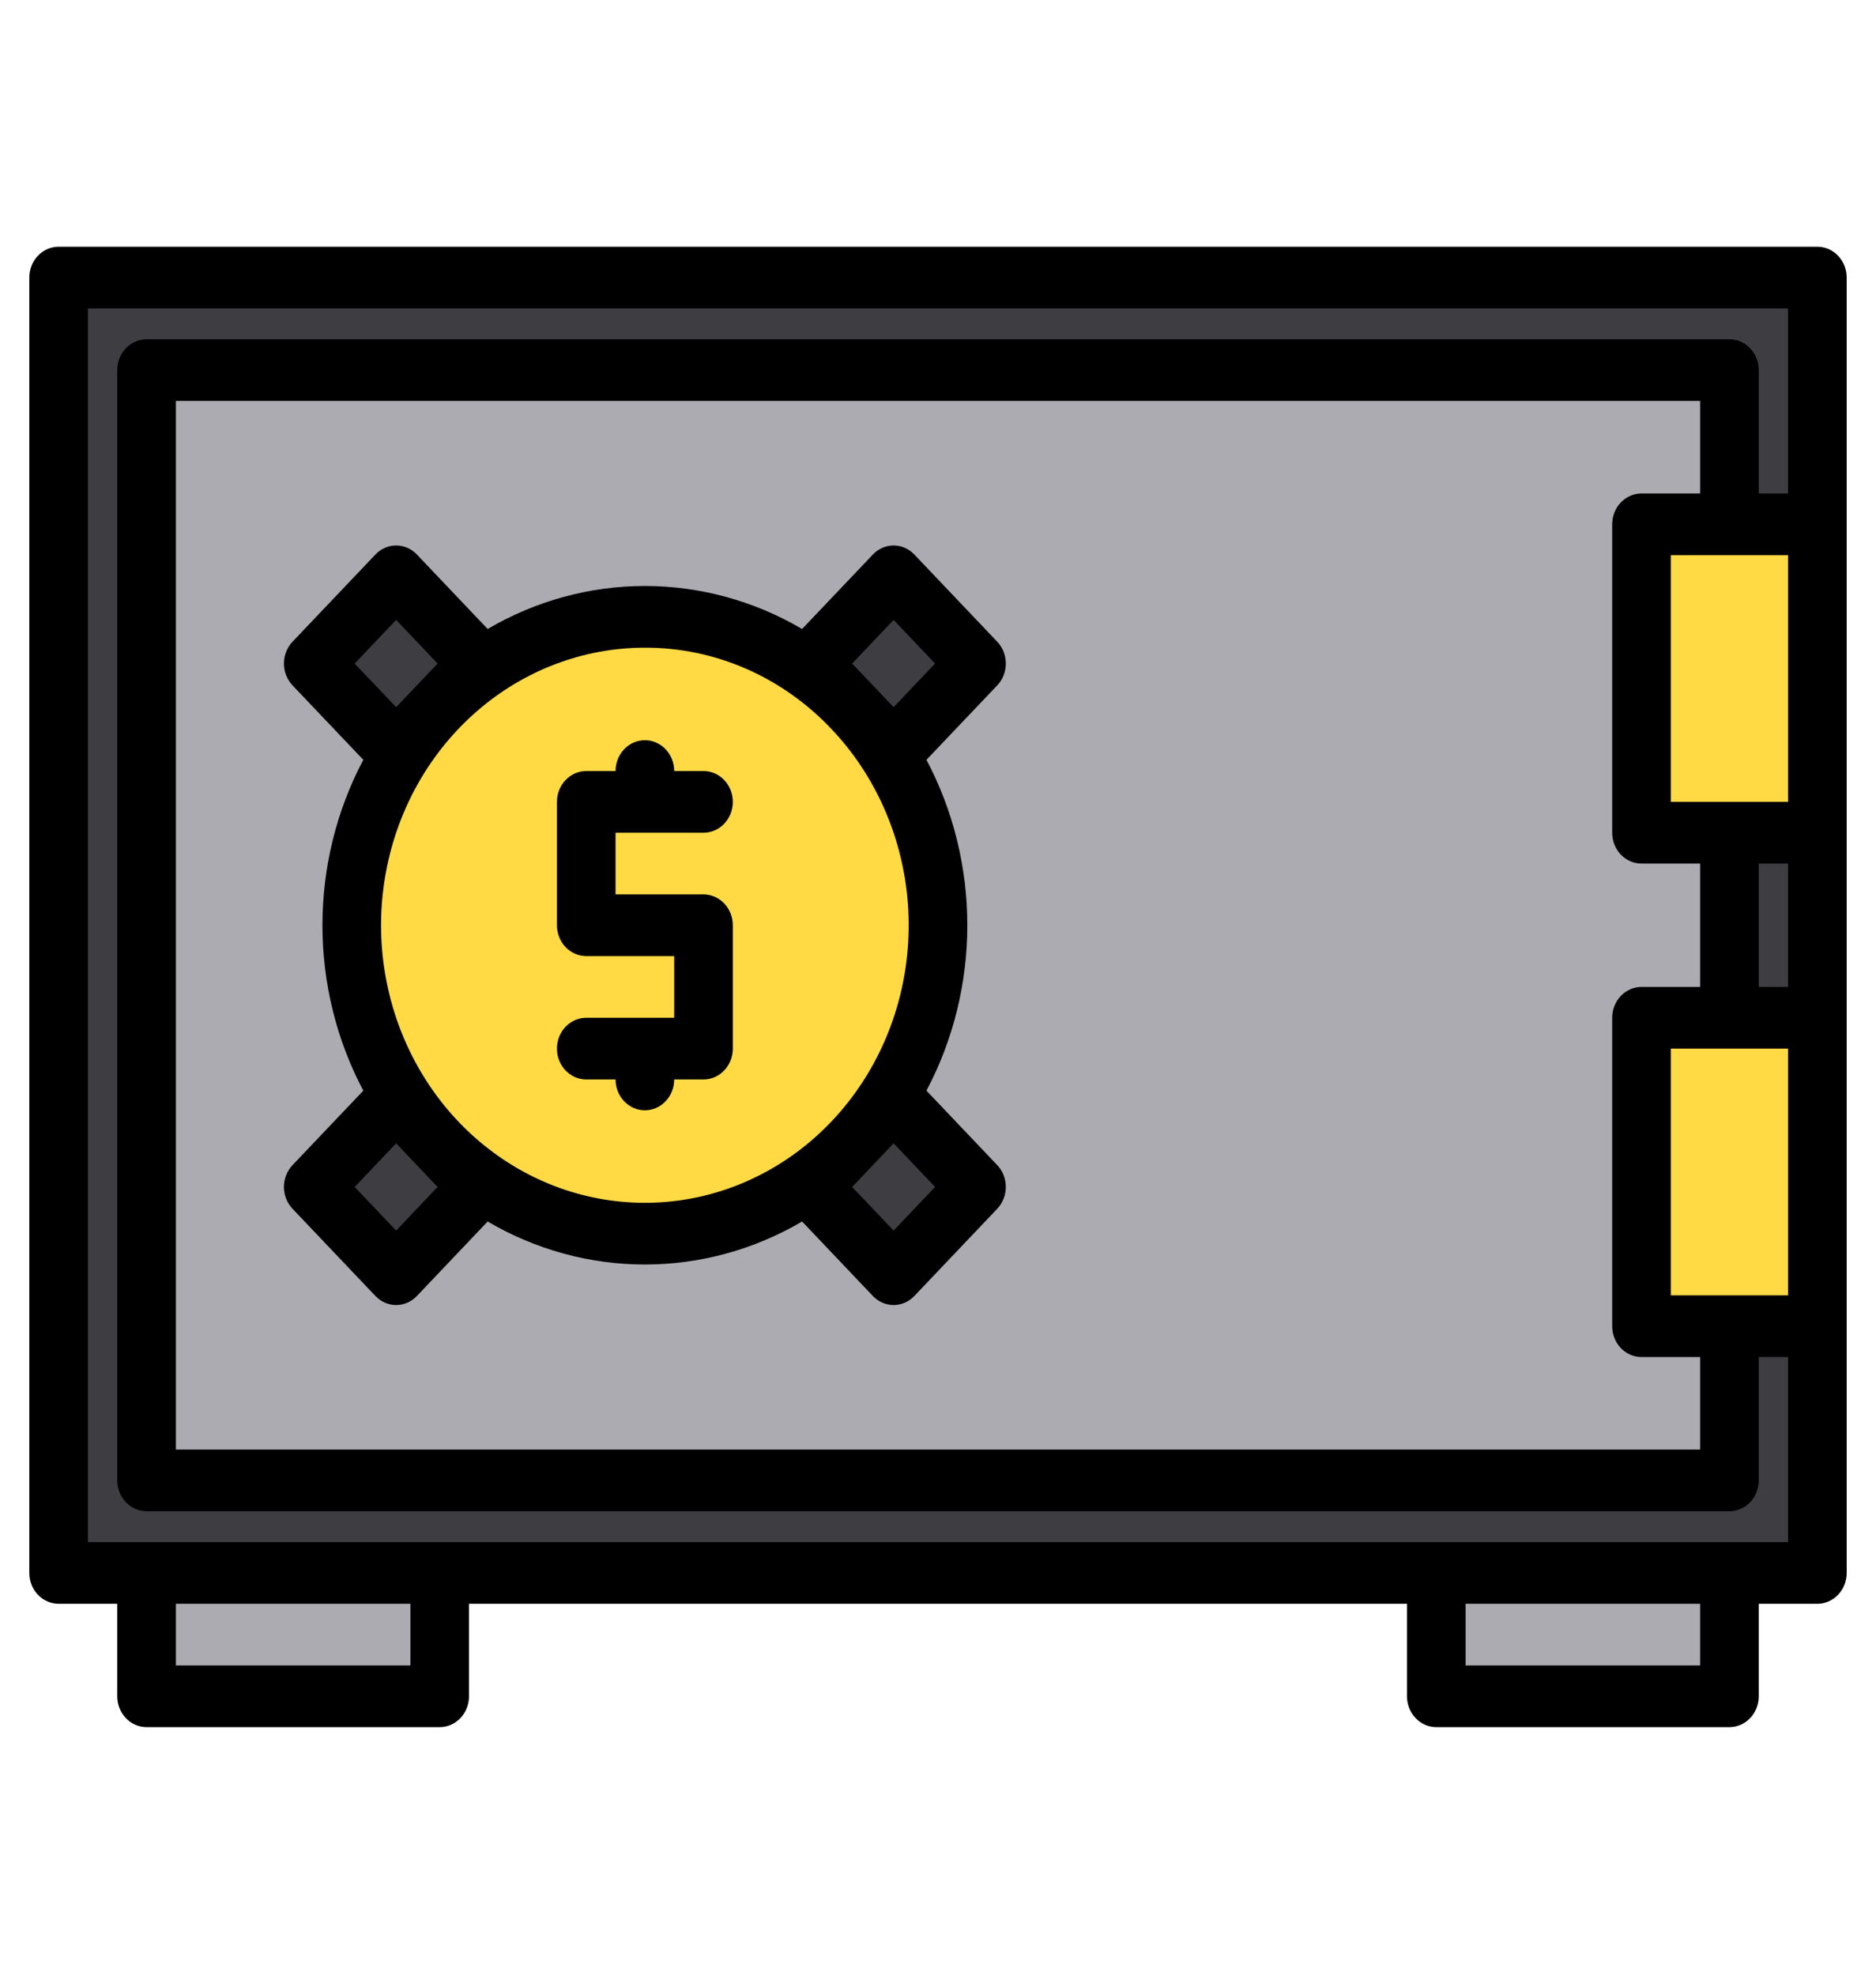<svg width="114" height="120" viewBox="0 0 114 120" fill="none" xmlns="http://www.w3.org/2000/svg">
<path d="M3.562 95.537L110.438 95.537L110.437 16.86L3.562 16.86L3.562 95.537Z" fill="#3E3D42"/>
<path d="M105.094 31.846V22.479H8.906V89.918H105.094V80.551" fill="#ACABB1"/>
<path d="M99.75 50.579H110.438V31.846H99.75V50.579Z" fill="#FFDA44"/>
<path d="M99.75 80.551H110.438V61.818H99.75V80.551Z" fill="#FFDA44"/>
<path d="M87.281 103.03H105.094V95.537H87.281V103.03Z" fill="#ACABB1"/>
<path d="M8.906 103.03H26.719V95.537H8.906V103.03Z" fill="#ACABB1"/>
<path d="M39.188 74.931C49.025 74.931 57 66.544 57 56.199C57 45.853 49.025 37.466 39.188 37.466C29.35 37.466 21.375 45.853 21.375 56.199C21.375 66.544 29.35 74.931 39.188 74.931Z" fill="#FFDA44"/>
<path d="M49.264 40.303L54.302 45.602L59.34 40.303L54.302 35.005L49.264 40.303Z" fill="#3E3D42"/>
<path d="M19.035 72.094L24.073 77.392L29.111 72.094L24.073 66.795L19.035 72.094Z" fill="#3E3D42"/>
<path d="M24.073 45.602L29.111 40.303L24.073 35.005L19.035 40.303L24.073 45.602Z" fill="#3E3D42"/>
<path d="M54.302 77.392L59.34 72.094L54.302 66.795L49.264 72.094L54.302 77.392Z" fill="#3E3D42"/>
<path d="M110.438 14.986H3.562C3.09 14.986 2.637 15.184 2.303 15.535C1.969 15.886 1.781 16.363 1.781 16.86V95.537C1.781 96.034 1.969 96.511 2.303 96.862C2.637 97.213 3.09 97.411 3.562 97.411H7.125V103.03C7.125 103.527 7.313 104.004 7.647 104.355C7.981 104.706 8.434 104.904 8.906 104.904H26.719C27.191 104.904 27.644 104.706 27.978 104.355C28.312 104.004 28.5 103.527 28.5 103.03V97.411H85.5V103.03C85.5 103.527 85.688 104.004 86.022 104.355C86.356 104.706 86.809 104.904 87.281 104.904H105.094C105.566 104.904 106.019 104.706 106.353 104.355C106.687 104.004 106.875 103.527 106.875 103.03V97.411H110.438C110.91 97.411 111.363 97.213 111.697 96.862C112.031 96.511 112.219 96.034 112.219 95.537V16.86C112.219 16.363 112.031 15.886 111.697 15.535C111.363 15.184 110.91 14.986 110.438 14.986ZM24.938 101.157H10.688V97.411H24.938V101.157ZM103.313 101.157H89.062V97.411H103.313V101.157ZM108.656 78.678H101.531V63.691H108.656V78.678ZM99.75 52.452H103.313V59.945H99.75C99.278 59.945 98.825 60.142 98.49 60.494C98.156 60.845 97.969 61.321 97.969 61.818V80.551C97.969 81.048 98.156 81.524 98.49 81.876C98.825 82.227 99.278 82.424 99.75 82.424H103.313V88.044H10.688V24.353H103.313V29.973H99.75C99.278 29.973 98.825 30.17 98.49 30.521C98.156 30.872 97.969 31.349 97.969 31.846V50.579C97.969 51.075 98.156 51.552 98.49 51.903C98.825 52.255 99.278 52.452 99.75 52.452ZM108.656 59.945H106.875V52.452H108.656V59.945ZM108.656 48.705H101.531V33.719H108.656V48.705ZM108.656 29.973H106.875V22.479C106.875 21.983 106.687 21.506 106.353 21.155C106.019 20.803 105.566 20.606 105.094 20.606H8.906C8.434 20.606 7.981 20.803 7.647 21.155C7.313 21.506 7.125 21.983 7.125 22.479V89.918C7.125 90.414 7.313 90.891 7.647 91.242C7.981 91.593 8.434 91.791 8.906 91.791H105.094C105.566 91.791 106.019 91.593 106.353 91.242C106.687 90.891 106.875 90.414 106.875 89.918V82.424H108.656V93.664H5.344V18.733H108.656V29.973Z" fill="black"/>
<path d="M17.254 72.094C17.254 72.34 17.3 72.583 17.389 72.811C17.479 73.038 17.61 73.244 17.775 73.418L22.814 78.717C23.148 79.068 23.601 79.266 24.073 79.266C24.546 79.266 24.998 79.068 25.333 78.717L29.634 74.193C32.555 75.906 35.843 76.805 39.188 76.805C42.532 76.805 45.82 75.906 48.741 74.193L53.043 78.717C53.377 79.068 53.83 79.266 54.302 79.266C54.774 79.266 55.227 79.068 55.562 78.717L60.6 73.418C60.765 73.244 60.896 73.038 60.986 72.811C61.075 72.583 61.121 72.34 61.121 72.094C61.121 71.848 61.075 71.604 60.986 71.377C60.896 71.15 60.765 70.943 60.6 70.769L56.298 66.245C57.927 63.174 58.781 59.715 58.781 56.198C58.781 52.682 57.927 49.223 56.298 46.151L60.6 41.628C60.765 41.454 60.896 41.247 60.986 41.02C61.075 40.793 61.121 40.549 61.121 40.303C61.121 40.057 61.075 39.813 60.986 39.586C60.896 39.359 60.765 39.153 60.6 38.978L55.562 33.68C55.227 33.329 54.774 33.131 54.302 33.131C53.83 33.131 53.377 33.329 53.043 33.68L48.741 38.204C45.82 36.491 42.532 35.592 39.188 35.592C35.843 35.592 32.555 36.491 29.634 38.204L25.333 33.68C24.998 33.329 24.546 33.131 24.073 33.131C23.601 33.131 23.148 33.329 22.814 33.68L17.775 38.978C17.61 39.153 17.479 39.359 17.389 39.586C17.3 39.813 17.254 40.057 17.254 40.303C17.254 40.549 17.3 40.793 17.389 41.02C17.479 41.247 17.61 41.454 17.775 41.628L22.077 46.151C20.449 49.223 19.594 52.682 19.594 56.198C19.594 59.715 20.449 63.174 22.077 66.245L17.775 70.769C17.61 70.943 17.479 71.15 17.389 71.377C17.3 71.604 17.254 71.848 17.254 72.094ZM54.302 69.444L56.822 72.094L54.302 74.744L51.783 72.095L53.041 70.771V70.77L54.302 69.444ZM51.783 40.303L54.302 37.653L56.822 40.303L54.303 42.952L53.044 41.629V41.628L51.783 40.303ZM50.523 44.277C53.146 47.035 54.778 50.664 55.142 54.546C55.505 58.428 54.578 62.322 52.517 65.565C50.456 68.808 47.39 71.2 43.841 72.332C40.292 73.464 36.479 73.267 33.053 71.775C29.626 70.282 26.797 67.586 25.049 64.146C23.301 60.706 22.741 56.735 23.464 52.909C24.188 49.084 26.15 45.64 29.017 43.166C31.884 40.691 35.479 39.339 39.188 39.339C41.294 39.333 43.38 39.766 45.326 40.614C47.272 41.462 49.038 42.707 50.523 44.277ZM24.073 42.952L21.553 40.303L24.073 37.653L26.592 40.302L25.334 41.626L25.333 41.627L24.073 42.952ZM24.073 69.444L25.332 70.768L25.333 70.769L26.591 72.093L24.073 74.744L21.553 72.094L24.073 69.444Z" fill="black"/>
<path d="M35.625 61.818C35.153 61.818 34.7 62.016 34.365 62.367C34.031 62.718 33.844 63.195 33.844 63.692C33.844 64.188 34.031 64.665 34.365 65.016C34.7 65.368 35.153 65.565 35.625 65.565H37.406C37.406 66.062 37.594 66.538 37.928 66.889C38.262 67.241 38.715 67.438 39.188 67.438C39.66 67.438 40.113 67.241 40.447 66.889C40.781 66.538 40.969 66.062 40.969 65.565H42.75C43.222 65.565 43.675 65.368 44.01 65.016C44.344 64.665 44.531 64.188 44.531 63.692V56.198C44.531 55.702 44.344 55.225 44.01 54.874C43.675 54.523 43.222 54.325 42.75 54.325H37.406V50.579H42.75C43.222 50.579 43.675 50.381 44.01 50.03C44.344 49.679 44.531 49.202 44.531 48.705C44.531 48.209 44.344 47.732 44.01 47.381C43.675 47.029 43.222 46.832 42.75 46.832H40.969C40.969 46.335 40.781 45.859 40.447 45.507C40.113 45.156 39.66 44.959 39.188 44.959C38.715 44.959 38.262 45.156 37.928 45.507C37.594 45.859 37.406 46.335 37.406 46.832H35.625C35.153 46.832 34.7 47.029 34.365 47.381C34.031 47.732 33.844 48.209 33.844 48.705V56.198C33.844 56.695 34.031 57.172 34.365 57.523C34.7 57.874 35.153 58.072 35.625 58.072H40.969V61.818H35.625Z" fill="black"/>
</svg>
